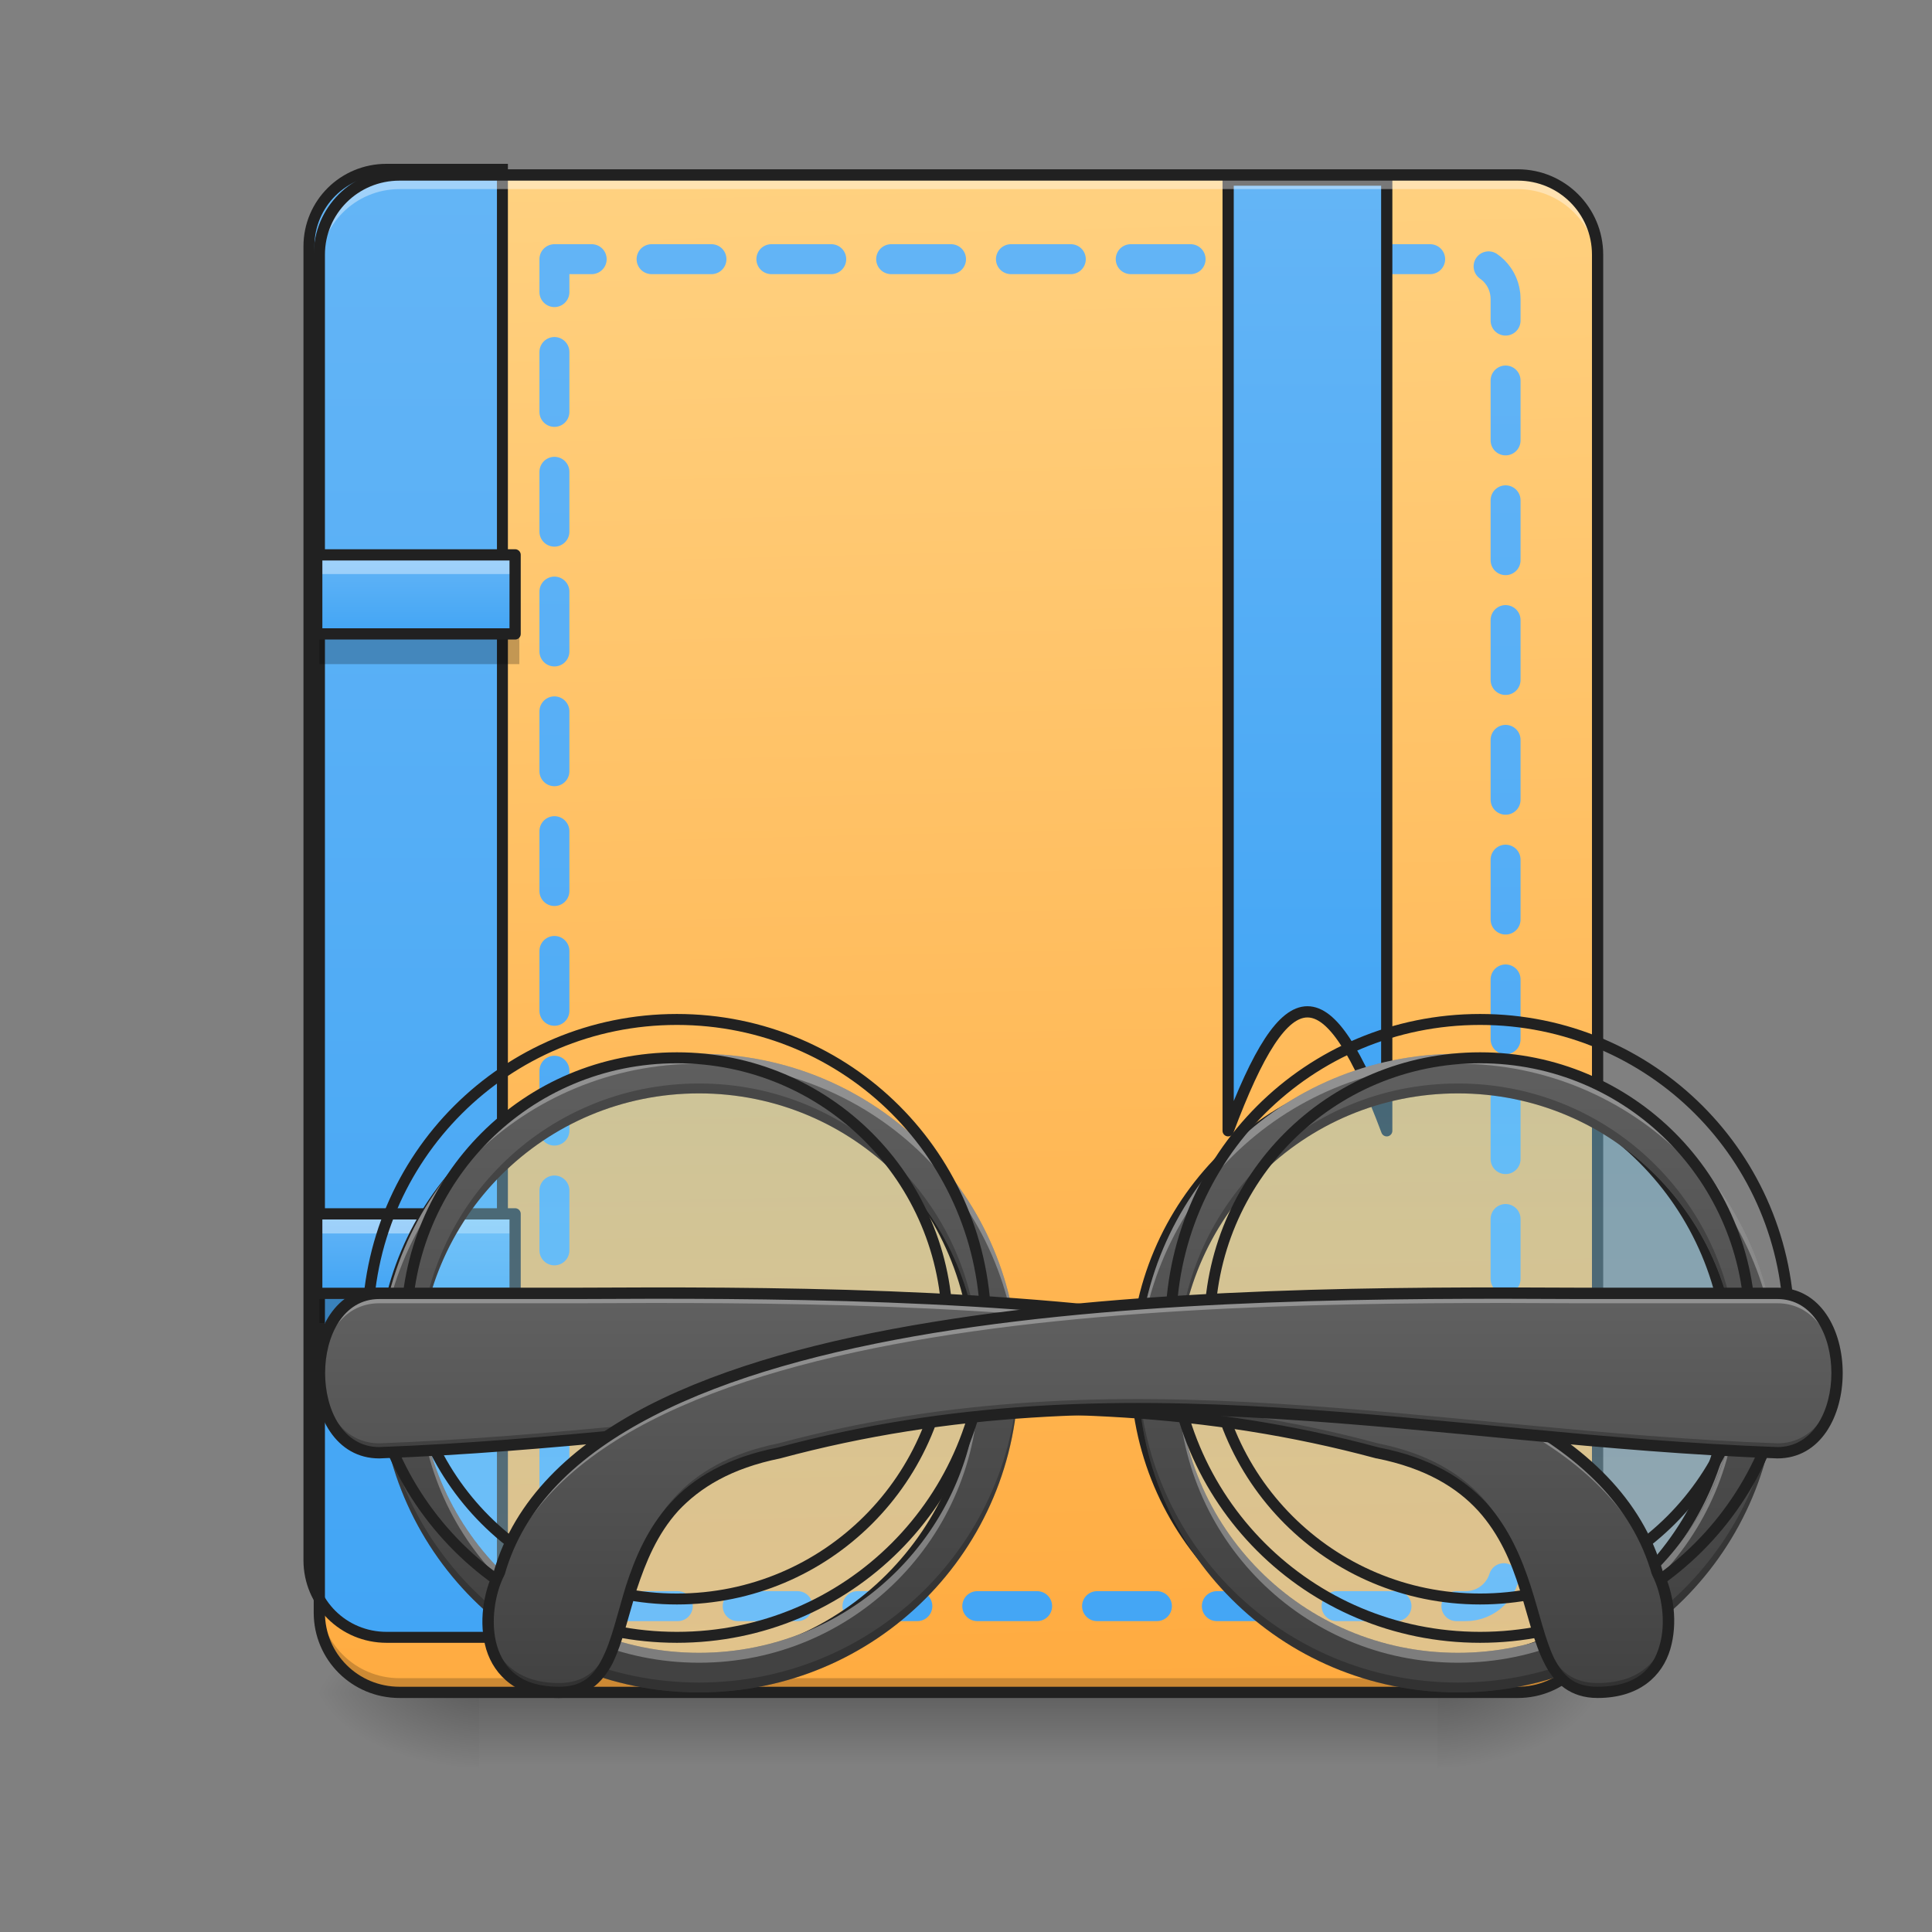 <?xml version="1.0" encoding="UTF-8"?>
<svg xmlns="http://www.w3.org/2000/svg" xmlns:xlink="http://www.w3.org/1999/xlink" width="16px" height="16px" viewBox="0 0 16 16" version="1.1">
<rect x="0" y="0" width="16" height="16" fill="#808080" stroke="none"/>
<defs>
<linearGradient id="linear0" gradientUnits="userSpaceOnUse" x1="254" y1="233.5" x2="254" y2="254.667" gradientTransform="matrix(0.031,0,0,0.031,-0,6.719)">
<stop offset="0" style="stop-color:rgb(0%,0%,0%);stop-opacity:0.275;"/>
<stop offset="1" style="stop-color:rgb(0%,0%,0%);stop-opacity:0;"/>
</linearGradient>
<radialGradient id="radial0" gradientUnits="userSpaceOnUse" cx="450.909" cy="189.579" fx="450.909" fy="189.579" r="21.167" gradientTransform="matrix(0,-0.039,-0.07,-0,25.073,31.798)">
<stop offset="0" style="stop-color:rgb(0%,0%,0%);stop-opacity:0.314;"/>
<stop offset="0.222" style="stop-color:rgb(0%,0%,0%);stop-opacity:0.275;"/>
<stop offset="1" style="stop-color:rgb(0%,0%,0%);stop-opacity:0;"/>
</radialGradient>
<radialGradient id="radial1" gradientUnits="userSpaceOnUse" cx="450.909" cy="189.579" fx="450.909" fy="189.579" r="21.167" gradientTransform="matrix(-0,0.039,0.07,0,-9.197,-3.764)">
<stop offset="0" style="stop-color:rgb(0%,0%,0%);stop-opacity:0.314;"/>
<stop offset="0.222" style="stop-color:rgb(0%,0%,0%);stop-opacity:0.275;"/>
<stop offset="1" style="stop-color:rgb(0%,0%,0%);stop-opacity:0;"/>
</radialGradient>
<radialGradient id="radial2" gradientUnits="userSpaceOnUse" cx="450.909" cy="189.579" fx="450.909" fy="189.579" r="21.167" gradientTransform="matrix(-0,-0.039,0.07,-0,-9.197,31.798)">
<stop offset="0" style="stop-color:rgb(0%,0%,0%);stop-opacity:0.314;"/>
<stop offset="0.222" style="stop-color:rgb(0%,0%,0%);stop-opacity:0.275;"/>
<stop offset="1" style="stop-color:rgb(0%,0%,0%);stop-opacity:0;"/>
</radialGradient>
<radialGradient id="radial3" gradientUnits="userSpaceOnUse" cx="450.909" cy="189.579" fx="450.909" fy="189.579" r="21.167" gradientTransform="matrix(0,0.039,-0.07,0,25.073,-3.764)">
<stop offset="0" style="stop-color:rgb(0%,0%,0%);stop-opacity:0.314;"/>
<stop offset="0.222" style="stop-color:rgb(0%,0%,0%);stop-opacity:0.275;"/>
<stop offset="1" style="stop-color:rgb(0%,0%,0%);stop-opacity:0;"/>
</radialGradient>
<linearGradient id="linear1" gradientUnits="userSpaceOnUse" x1="306.917" y1="-25.792" x2="305.955" y2="-141.415" gradientTransform="matrix(0.038,0,0,0.109,-2.927,16.821)">
<stop offset="0" style="stop-color:rgb(100%,67.059%,25.098%);stop-opacity:1;"/>
<stop offset="1" style="stop-color:rgb(100%,81.961%,50.196%);stop-opacity:1;"/>
</linearGradient>
<linearGradient id="linear2" gradientUnits="userSpaceOnUse" x1="165.485" y1="-25.792" x2="165.485" y2="-141.415" gradientTransform="matrix(4.556,0,0,13.146,-353.973,2034.18)">
<stop offset="0" style="stop-color:rgb(25.882%,64.706%,96.078%);stop-opacity:1;"/>
<stop offset="1" style="stop-color:rgb(39.216%,70.98%,96.471%);stop-opacity:1;"/>
</linearGradient>
<linearGradient id="linear3" gradientUnits="userSpaceOnUse" x1="1040" y1="1695.118" x2="1040" y2="175.118" gradientTransform="matrix(0.265,0,0,0.265,-0,-215)">
<stop offset="0" style="stop-color:rgb(25.882%,64.706%,96.078%);stop-opacity:1;"/>
<stop offset="1" style="stop-color:rgb(39.216%,70.98%,96.471%);stop-opacity:1;"/>
</linearGradient>
<linearGradient id="linear4" gradientUnits="userSpaceOnUse" x1="840" y1="1115.117" x2="840" y2="175.117" gradientTransform="matrix(0.265,0,0,0.265,127,-215)">
<stop offset="0" style="stop-color:rgb(25.882%,64.706%,96.078%);stop-opacity:1;"/>
<stop offset="1" style="stop-color:rgb(39.216%,70.98%,96.471%);stop-opacity:1;"/>
</linearGradient>
<linearGradient id="linear5" gradientUnits="userSpaceOnUse" x1="105.833" y1="0.667" x2="105.833" y2="-20.5" gradientTransform="matrix(0.031,0,0,0.031,-0,10.689)">
<stop offset="0" style="stop-color:rgb(25.882%,64.706%,96.078%);stop-opacity:1;"/>
<stop offset="1" style="stop-color:rgb(39.216%,70.98%,96.471%);stop-opacity:1;"/>
</linearGradient>
<linearGradient id="linear6" gradientUnits="userSpaceOnUse" x1="179.917" y1="74.75" x2="179.917" y2="222.917" gradientTransform="matrix(1,0,0,1,-994.833,0)">
<stop offset="0" style="stop-color:rgb(50.588%,83.137%,98.039%);stop-opacity:0.392;"/>
<stop offset="1" style="stop-color:rgb(70.196%,89.804%,98.824%);stop-opacity:0.392;"/>
</linearGradient>
<linearGradient id="linear7" gradientUnits="userSpaceOnUse" x1="680" y1="1695.118" x2="680" y2="1055.118" gradientTransform="matrix(-0.008,0,0,0.008,17.696,-0)">
<stop offset="0" style="stop-color:rgb(25.882%,25.882%,25.882%);stop-opacity:1;"/>
<stop offset="1" style="stop-color:rgb(38.039%,38.039%,38.039%);stop-opacity:1;"/>
</linearGradient>
<linearGradient id="linear8" gradientUnits="userSpaceOnUse" x1="179.917" y1="74.75" x2="179.917" y2="222.917" gradientTransform="matrix(1,0,0,1,433.917,0)">
<stop offset="0" style="stop-color:rgb(50.588%,83.137%,98.039%);stop-opacity:0.392;"/>
<stop offset="1" style="stop-color:rgb(70.196%,89.804%,98.824%);stop-opacity:0.392;"/>
</linearGradient>
<linearGradient id="linear9" gradientUnits="userSpaceOnUse" x1="680" y1="1695.118" x2="680" y2="1055.118" gradientTransform="matrix(0.008,0,0,0.008,0.165,-0)">
<stop offset="0" style="stop-color:rgb(25.882%,25.882%,25.882%);stop-opacity:1;"/>
<stop offset="1" style="stop-color:rgb(38.039%,38.039%,38.039%);stop-opacity:1;"/>
</linearGradient>
<linearGradient id="linear10" gradientUnits="userSpaceOnUse" x1="571.5" y1="233.5" x2="571.5" y2="127.667" gradientTransform="matrix(0.031,0,0,0.031,-12.073,6.719)">
<stop offset="0" style="stop-color:rgb(25.882%,25.882%,25.882%);stop-opacity:1;"/>
<stop offset="1" style="stop-color:rgb(38.039%,38.039%,38.039%);stop-opacity:1;"/>
</linearGradient>
<linearGradient id="linear11" gradientUnits="userSpaceOnUse" x1="571.5" y1="233.5" x2="571.5" y2="127.667" gradientTransform="matrix(-0.031,0,0,0.031,29.934,6.719)">
<stop offset="0" style="stop-color:rgb(25.882%,25.882%,25.882%);stop-opacity:1;"/>
<stop offset="1" style="stop-color:rgb(38.039%,38.039%,38.039%);stop-opacity:1;"/>
</linearGradient>
<linearGradient id="linear12" gradientUnits="userSpaceOnUse" x1="105.833" y1="0.667" x2="105.833" y2="-20.5" gradientTransform="matrix(0.031,0,0,0.031,-0,5.231)">
<stop offset="0" style="stop-color:rgb(25.882%,64.706%,96.078%);stop-opacity:1;"/>
<stop offset="1" style="stop-color:rgb(39.216%,70.98%,96.471%);stop-opacity:1;"/>
</linearGradient>
</defs>
<g id="surface1">
<path style=" stroke:none;fill-rule:nonzero;fill:url(#linear0);" d="M 3.969 14.016 L 11.906 14.016 L 11.906 14.68 L 3.969 14.68 Z M 3.969 14.016 "/>
<path style=" stroke:none;fill-rule:nonzero;fill:url(#radial0);" d="M 11.906 14.016 L 13.23 14.016 L 13.23 13.355 L 11.906 13.355 Z M 11.906 14.016 "/>
<path style=" stroke:none;fill-rule:nonzero;fill:url(#radial1);" d="M 3.969 14.016 L 2.645 14.016 L 2.645 14.68 L 3.969 14.68 Z M 3.969 14.016 "/>
<path style=" stroke:none;fill-rule:nonzero;fill:url(#radial2);" d="M 3.969 14.016 L 2.645 14.016 L 2.645 13.355 L 3.969 13.355 Z M 3.969 14.016 "/>
<path style=" stroke:none;fill-rule:nonzero;fill:url(#radial3);" d="M 11.906 14.016 L 13.23 14.016 L 13.23 14.68 L 11.906 14.68 Z M 11.906 14.016 "/>
<path style=" stroke:none;fill-rule:nonzero;fill:url(#linear1);" d="M 3.309 1.449 L 12.57 1.449 C 12.934 1.449 13.23 1.746 13.23 2.109 L 13.23 13.355 C 13.23 13.723 12.934 14.016 12.57 14.016 L 3.309 14.016 C 2.941 14.016 2.645 13.723 2.645 13.355 L 2.645 2.109 C 2.645 1.746 2.941 1.449 3.309 1.449 Z M 3.309 1.449 "/>
<path style="fill-rule:nonzero;fill:url(#linear2);stroke-width:11.339;stroke-linecap:round;stroke-linejoin:miter;stroke:rgb(12.941%,12.941%,12.941%);stroke-opacity:1;stroke-miterlimit:4;" d="M 400.119 175.259 C 355.714 175.259 319.812 210.689 319.812 255.094 L 319.812 1615.121 C 319.812 1659.527 355.714 1694.956 400.119 1694.956 L 520.108 1694.956 L 520.108 175.259 Z M 400.119 175.259 " transform="matrix(0.008,0,0,0.008,0,0)"/>
<path style=" stroke:none;fill-rule:nonzero;fill:rgb(0%,0%,0%);fill-opacity:0.196;" d="M 3.309 13.98 C 2.941 13.98 2.645 13.684 2.645 13.316 L 2.645 13.234 C 2.645 13.602 2.941 13.898 3.309 13.898 L 12.57 13.898 C 12.934 13.898 13.23 13.602 13.23 13.234 L 13.23 13.316 C 13.23 13.684 12.934 13.98 12.57 13.98 Z M 3.309 13.98 "/>
<path style="fill:none;stroke-width:8;stroke-linecap:round;stroke-linejoin:round;stroke:url(#linear3);stroke-dasharray:16,16;stroke-dashoffset:7.2;stroke-miterlimit:4;" d="M 148.111 -147.506 L 148.111 212.334 L 391.588 212.334 C 397.462 212.334 402.212 207.585 402.212 201.71 L 402.212 -136.882 C 402.212 -142.757 397.462 -147.506 391.588 -147.506 Z M 148.111 -147.506 " transform="matrix(0.031,0,0,0.031,0,6.719)"/>
<path style="fill-rule:nonzero;fill:url(#linear4);stroke-width:3;stroke-linecap:round;stroke-linejoin:round;stroke:rgb(12.941%,12.941%,12.941%);stroke-opacity:1;stroke-miterlimit:4;" d="M 328.094 -168.629 L 328.094 85.346 C 343.967 42.975 354.591 42.975 370.465 85.346 L 370.465 -168.629 Z M 328.094 -168.629 " transform="matrix(0.031,0,0,0.031,0,6.719)"/>
<path style=" stroke:none;fill-rule:nonzero;fill:rgb(100%,100%,100%);fill-opacity:0.392;" d="M 3.309 1.484 C 2.941 1.484 2.645 1.781 2.645 2.148 L 2.645 2.23 C 2.645 1.863 2.941 1.566 3.309 1.566 L 12.57 1.566 C 12.934 1.566 13.23 1.863 13.23 2.23 L 13.23 2.148 C 13.23 1.781 12.934 1.484 12.57 1.484 Z M 3.309 1.484 "/>
<path style=" stroke:none;fill-rule:nonzero;fill:rgb(12.941%,12.941%,12.941%);fill-opacity:1;" d="M 3.309 1.402 C 2.914 1.402 2.598 1.719 2.598 2.109 L 2.598 13.355 C 2.598 13.746 2.914 14.062 3.309 14.062 L 12.57 14.062 C 12.961 14.062 13.277 13.746 13.277 13.355 L 13.277 2.109 C 13.277 1.719 12.961 1.402 12.57 1.402 Z M 3.309 1.496 L 12.57 1.496 C 12.91 1.496 13.184 1.77 13.184 2.109 L 13.184 13.355 C 13.184 13.695 12.91 13.969 12.57 13.969 L 3.309 13.969 C 2.965 13.969 2.691 13.695 2.691 13.355 L 2.691 2.109 C 2.691 1.77 2.965 1.496 3.309 1.496 Z M 3.309 1.496 "/>
<path style=" stroke:none;fill-rule:nonzero;fill:url(#linear5);" d="M 2.645 10.047 L 4.301 10.047 L 4.301 10.711 L 2.645 10.711 Z M 2.645 10.047 "/>
<path style=" stroke:none;fill-rule:nonzero;fill:rgb(0%,0%,0%);fill-opacity:0.235;" d="M 2.645 10.711 L 2.645 10.957 L 4.301 10.957 L 4.301 10.711 Z M 2.645 10.711 "/>
<path style=" stroke:none;fill-rule:nonzero;fill:rgb(100%,100%,100%);fill-opacity:0.392;" d="M 2.645 10.047 L 2.645 10.215 L 4.301 10.215 L 4.301 10.047 Z M 2.645 10.047 "/>
<path style="fill:none;stroke-width:3;stroke-linecap:round;stroke-linejoin:round;stroke:rgb(12.941%,12.941%,12.941%);stroke-opacity:1;stroke-miterlimit:4;" d="M 84.617 -20.531 L 137.612 -20.531 L 137.612 0.717 L 84.617 0.717 Z M 84.617 -20.531 " transform="matrix(0.031,0,0,0.031,-0,10.689)"/>
<path style="fill-rule:nonzero;fill:url(#linear6);stroke-width:3;stroke-linecap:round;stroke-linejoin:round;stroke:rgb(12.941%,12.941%,12.941%);stroke-opacity:1;stroke-miterlimit:4;" d="M -814.963 69.473 C -771.092 69.473 -735.596 104.97 -735.596 148.84 C -735.596 192.711 -771.092 228.208 -814.963 228.208 C -858.709 228.208 -894.331 192.711 -894.331 148.84 C -894.331 104.97 -858.709 69.473 -814.963 69.473 Z M -814.963 69.473 " transform="matrix(-0.031,0,0,0.031,-13.396,6.719)"/>
<path style=" stroke:none;fill-rule:nonzero;fill:url(#linear7);" d="M 12.074 8.727 C 13.539 8.727 14.719 9.906 14.719 11.371 C 14.719 12.836 13.539 14.016 12.074 14.016 C 10.605 14.016 9.426 12.836 9.426 11.371 C 9.426 9.906 10.605 8.727 12.074 8.727 Z M 12.074 9.055 C 10.789 9.055 9.758 10.09 9.758 11.371 C 9.758 12.652 10.789 13.688 12.074 13.688 C 13.355 13.688 14.387 12.652 14.387 11.371 C 14.387 10.09 13.355 9.055 12.074 9.055 Z M 12.074 9.055 "/>
<path style=" stroke:none;fill-rule:nonzero;fill:rgb(100%,100%,100%);fill-opacity:0.314;" d="M 12.074 8.727 C 13.539 8.727 14.719 9.906 14.719 11.371 C 14.719 11.383 14.719 11.398 14.719 11.414 C 14.695 9.965 13.523 8.809 12.074 8.809 C 10.621 8.809 9.449 9.965 9.426 11.414 C 9.426 11.398 9.426 11.383 9.426 11.371 C 9.426 9.906 10.605 8.727 12.074 8.727 Z M 14.387 11.414 C 14.387 11.426 14.387 11.441 14.387 11.453 C 14.387 12.734 13.355 13.77 12.074 13.77 C 10.789 13.77 9.758 12.734 9.758 11.453 C 9.758 11.441 9.758 11.426 9.758 11.414 C 9.781 12.676 10.805 13.688 12.074 13.688 C 13.34 13.688 14.367 12.676 14.387 11.414 Z M 14.387 11.414 "/>
<path style=" stroke:none;fill-rule:nonzero;fill:rgb(0%,0%,0%);fill-opacity:0.235;" d="M 12.074 14.016 C 13.539 14.016 14.719 12.836 14.719 11.371 C 14.719 11.355 14.719 11.344 14.719 11.328 C 14.695 12.777 13.523 13.934 12.074 13.934 C 10.621 13.934 9.449 12.777 9.426 11.328 C 9.426 11.344 9.426 11.355 9.426 11.371 C 9.426 12.836 10.605 14.016 12.074 14.016 Z M 14.387 11.328 C 14.387 11.316 14.387 11.301 14.387 11.289 C 14.387 10.004 13.355 8.973 12.074 8.973 C 10.789 8.973 9.758 10.004 9.758 11.289 C 9.758 11.301 9.758 11.316 9.758 11.328 C 9.781 10.066 10.805 9.055 12.074 9.055 C 13.34 9.055 14.367 10.066 14.387 11.328 Z M 14.387 11.328 "/>
<path style="fill:none;stroke-width:11.339;stroke-linecap:round;stroke-linejoin:round;stroke:rgb(12.941%,12.941%,12.941%);stroke-opacity:1;stroke-miterlimit:4;" d="M 679.824 1055.333 C 502.676 1055.333 360.012 1197.997 360.012 1375.145 C 360.012 1552.294 502.676 1694.957 679.824 1694.957 C 857.445 1694.957 1000.109 1552.294 1000.109 1375.145 C 1000.109 1197.997 857.445 1055.333 679.824 1055.333 Z M 679.824 1095.015 C 835.243 1095.015 959.955 1220.199 959.955 1375.145 C 959.955 1530.091 835.243 1655.276 679.824 1655.276 C 524.879 1655.276 400.166 1530.091 400.166 1375.145 C 400.166 1220.199 524.879 1095.015 679.824 1095.015 Z M 679.824 1095.015 " transform="matrix(-0.008,0,0,0.008,17.696,-0)"/>
<path style="fill-rule:nonzero;fill:url(#linear8);stroke-width:3;stroke-linecap:round;stroke-linejoin:round;stroke:rgb(12.941%,12.941%,12.941%);stroke-opacity:1;stroke-miterlimit:4;" d="M 613.857 69.473 C 657.728 69.473 693.225 104.97 693.225 148.84 C 693.225 192.711 657.728 228.208 613.857 228.208 C 569.987 228.208 534.49 192.711 534.49 148.84 C 534.49 104.97 569.987 69.473 613.857 69.473 Z M 613.857 69.473 " transform="matrix(0.031,0,0,0.031,-13.396,6.719)"/>
<path style=" stroke:none;fill-rule:nonzero;fill:url(#linear9);" d="M 5.789 8.727 C 4.324 8.727 3.141 9.906 3.141 11.371 C 3.141 12.836 4.324 14.016 5.789 14.016 C 7.254 14.016 8.434 12.836 8.434 11.371 C 8.434 9.906 7.254 8.727 5.789 8.727 Z M 5.789 9.055 C 7.07 9.055 8.105 10.09 8.105 11.371 C 8.105 12.652 7.07 13.688 5.789 13.688 C 4.504 13.688 3.473 12.652 3.473 11.371 C 3.473 10.09 4.504 9.055 5.789 9.055 Z M 5.789 9.055 "/>
<path style=" stroke:none;fill-rule:nonzero;fill:rgb(100%,100%,100%);fill-opacity:0.314;" d="M 5.789 8.727 C 4.324 8.727 3.141 9.906 3.141 11.371 C 3.141 11.383 3.141 11.398 3.141 11.414 C 3.164 9.965 4.336 8.809 5.789 8.809 C 7.242 8.809 8.41 9.965 8.434 11.414 C 8.434 11.398 8.434 11.383 8.434 11.371 C 8.434 9.906 7.254 8.727 5.789 8.727 Z M 3.473 11.414 C 3.473 11.426 3.473 11.441 3.473 11.453 C 3.473 12.734 4.504 13.77 5.789 13.77 C 7.07 13.77 8.105 12.734 8.105 11.453 C 8.105 11.441 8.102 11.426 8.102 11.414 C 8.082 12.676 7.059 13.688 5.789 13.688 C 4.52 13.688 3.496 12.676 3.473 11.414 Z M 3.473 11.414 "/>
<path style=" stroke:none;fill-rule:nonzero;fill:rgb(0%,0%,0%);fill-opacity:0.235;" d="M 5.789 14.016 C 4.324 14.016 3.141 12.836 3.141 11.371 C 3.141 11.355 3.141 11.344 3.141 11.328 C 3.164 12.777 4.336 13.934 5.789 13.934 C 7.242 13.934 8.414 12.777 8.434 11.328 C 8.434 11.344 8.434 11.355 8.434 11.371 C 8.434 12.836 7.254 14.016 5.789 14.016 Z M 3.473 11.328 C 3.473 11.316 3.473 11.301 3.473 11.289 C 3.473 10.004 4.504 8.973 5.789 8.973 C 7.07 8.973 8.105 10.004 8.105 11.289 C 8.105 11.301 8.102 11.316 8.102 11.328 C 8.082 10.066 7.059 9.055 5.789 9.055 C 4.52 9.055 3.496 10.066 3.473 11.328 Z M 3.473 11.328 "/>
<path style="fill:none;stroke-width:11.339;stroke-linecap:round;stroke-linejoin:round;stroke:rgb(12.941%,12.941%,12.941%);stroke-opacity:1;stroke-miterlimit:4;" d="M 680.091 1055.333 C 502.942 1055.333 359.806 1197.997 359.806 1375.145 C 359.806 1552.294 502.942 1694.957 680.091 1694.957 C 857.239 1694.957 999.903 1552.294 999.903 1375.145 C 999.903 1197.997 857.239 1055.333 680.091 1055.333 Z M 680.091 1095.015 C 835.037 1095.015 960.221 1220.199 960.221 1375.145 C 960.221 1530.091 835.037 1655.276 680.091 1655.276 C 524.672 1655.276 399.96 1530.091 399.96 1375.145 C 399.96 1220.199 524.672 1095.015 680.091 1095.015 Z M 680.091 1095.015 " transform="matrix(0.008,0,0,0.008,0.165,-0)"/>
<path style=" stroke:none;fill-rule:nonzero;fill:url(#linear10);" d="M 3.141 10.711 L 4.797 10.711 C 7.781 10.695 13.066 10.711 13.727 13.023 C 13.891 13.355 13.891 14.016 13.23 14.016 C 12.402 14.016 13.066 12.363 11.41 12.031 C 8.562 11.262 6.004 11.926 3.141 12.031 C 2.48 12.031 2.48 10.711 3.141 10.711 Z M 3.141 10.711 "/>
<path style=" stroke:none;fill-rule:nonzero;fill:rgb(100%,100%,100%);fill-opacity:0.314;" d="M 5.383 10.707 C 5.18 10.707 4.984 10.707 4.797 10.711 L 3.141 10.711 C 2.797 10.711 2.633 11.066 2.648 11.414 C 2.66 11.098 2.824 10.793 3.141 10.793 L 4.797 10.793 C 7.781 10.777 13.066 10.793 13.727 13.105 C 13.777 13.207 13.812 13.336 13.816 13.469 C 13.824 13.309 13.785 13.145 13.727 13.023 C 13.105 10.855 8.426 10.707 5.383 10.707 Z M 5.383 10.707 "/>
<path style=" stroke:none;fill-rule:nonzero;fill:rgb(0%,0%,0%);fill-opacity:0.235;" d="M 2.648 11.332 C 2.633 11.676 2.797 12.031 3.141 12.031 C 6.004 11.926 8.562 11.262 11.41 12.031 C 13.066 12.363 12.402 14.016 13.23 14.016 C 13.691 14.016 13.832 13.695 13.816 13.391 C 13.805 13.668 13.652 13.938 13.23 13.938 C 12.402 13.938 13.066 12.285 11.41 11.953 C 8.562 11.184 6.004 11.848 3.141 11.953 C 2.824 11.953 2.66 11.648 2.648 11.332 Z M 2.648 11.332 "/>
<path style=" stroke:none;fill-rule:nonzero;fill:rgb(12.941%,12.941%,12.941%);fill-opacity:1;" d="M 3.141 10.664 C 2.418 10.664 2.418 12.078 3.141 12.078 C 6.012 11.973 8.562 11.312 11.398 12.078 C 11.398 12.078 11.402 12.078 11.402 12.078 C 11.809 12.16 12.066 12.32 12.242 12.512 C 12.418 12.707 12.516 12.938 12.586 13.164 C 12.656 13.387 12.703 13.605 12.789 13.773 C 12.871 13.941 13.008 14.062 13.23 14.062 C 13.578 14.062 13.766 13.879 13.832 13.66 C 13.898 13.438 13.859 13.188 13.773 13.012 L 13.77 13.012 C 13.602 12.418 13.137 11.973 12.492 11.641 C 11.852 11.312 11.031 11.094 10.141 10.949 C 8.359 10.656 6.289 10.656 4.797 10.664 Z M 3.141 10.758 L 4.797 10.758 C 6.289 10.75 8.355 10.75 10.125 11.039 C 11.012 11.184 11.824 11.402 12.449 11.727 C 13.078 12.051 13.52 12.473 13.68 13.039 C 13.684 13.039 13.684 13.043 13.684 13.047 C 13.762 13.199 13.801 13.441 13.742 13.633 C 13.688 13.824 13.547 13.969 13.23 13.969 C 13.039 13.969 12.949 13.883 12.871 13.734 C 12.797 13.582 12.75 13.363 12.676 13.133 C 12.602 12.906 12.5 12.66 12.312 12.449 C 12.121 12.242 11.844 12.07 11.422 11.988 C 8.559 11.215 5.996 11.879 3.141 11.984 C 2.543 11.984 2.543 10.758 3.141 10.758 Z M 3.141 10.758 "/>
<path style=" stroke:none;fill-rule:nonzero;fill:url(#linear11);" d="M 14.719 10.711 L 13.066 10.711 C 10.078 10.695 4.797 10.711 4.133 13.023 C 3.969 13.355 3.969 14.016 4.629 14.016 C 5.457 14.016 4.797 12.363 6.449 12.031 C 9.301 11.262 11.855 11.926 14.719 12.031 C 15.379 12.031 15.379 10.711 14.719 10.711 Z M 14.719 10.711 "/>
<path style=" stroke:none;fill-rule:nonzero;fill:rgb(100%,100%,100%);fill-opacity:0.314;" d="M 12.48 10.707 C 12.684 10.707 12.879 10.707 13.066 10.711 L 14.719 10.711 C 15.062 10.711 15.227 11.066 15.215 11.414 C 15.199 11.098 15.035 10.793 14.719 10.793 L 13.066 10.793 C 10.078 10.777 4.797 10.793 4.133 13.105 C 4.086 13.207 4.051 13.336 4.043 13.469 C 4.035 13.309 4.074 13.145 4.133 13.023 C 4.754 10.855 9.438 10.707 12.48 10.707 Z M 12.48 10.707 "/>
<path style=" stroke:none;fill-rule:nonzero;fill:rgb(0%,0%,0%);fill-opacity:0.235;" d="M 15.215 11.332 C 15.227 11.676 15.062 12.031 14.719 12.031 C 11.855 11.926 9.301 11.262 6.449 12.031 C 4.797 12.363 5.457 14.016 4.629 14.016 C 4.168 14.016 4.031 13.695 4.043 13.391 C 4.055 13.668 4.211 13.938 4.629 13.938 C 5.457 13.938 4.797 12.285 6.449 11.953 C 9.301 11.184 11.855 11.848 14.719 11.953 C 15.035 11.953 15.203 11.648 15.215 11.332 Z M 15.215 11.332 "/>
<path style=" stroke:none;fill-rule:nonzero;fill:rgb(12.941%,12.941%,12.941%);fill-opacity:1;" d="M 14.719 10.664 C 15.441 10.664 15.441 12.078 14.719 12.078 C 11.848 11.973 9.301 11.312 6.461 12.078 C 6.055 12.16 5.797 12.32 5.617 12.512 C 5.441 12.707 5.348 12.938 5.273 13.164 C 5.203 13.387 5.156 13.605 5.074 13.773 C 4.988 13.941 4.852 14.062 4.629 14.062 C 4.285 14.062 4.094 13.879 4.027 13.66 C 3.961 13.438 4.004 13.188 4.09 13.012 C 4.262 12.418 4.727 11.973 5.367 11.641 C 6.008 11.312 6.828 11.094 7.719 10.949 C 9.504 10.656 11.57 10.656 13.066 10.664 Z M 14.719 10.758 L 13.066 10.758 C 11.57 10.75 9.508 10.75 7.734 11.039 C 6.852 11.184 6.039 11.402 5.41 11.727 C 4.781 12.051 4.34 12.473 4.18 13.039 C 4.18 13.039 4.176 13.043 4.176 13.047 C 4.098 13.199 4.059 13.441 4.117 13.633 C 4.176 13.824 4.316 13.969 4.629 13.969 C 4.82 13.969 4.914 13.883 4.988 13.734 C 5.066 13.582 5.113 13.363 5.184 13.133 C 5.258 12.906 5.359 12.66 5.551 12.449 C 5.738 12.242 6.02 12.07 6.441 11.988 C 9.301 11.215 11.863 11.879 14.719 11.984 C 15.316 11.984 15.316 10.758 14.719 10.758 Z M 14.719 10.758 "/>
<path style=" stroke:none;fill-rule:nonzero;fill:url(#linear12);" d="M 2.645 4.59 L 4.301 4.59 L 4.301 5.25 L 2.645 5.25 Z M 2.645 4.59 "/>
<path style=" stroke:none;fill-rule:nonzero;fill:rgb(0%,0%,0%);fill-opacity:0.235;" d="M 2.645 5.25 L 2.645 5.5 L 4.301 5.5 L 4.301 5.25 Z M 2.645 5.25 "/>
<path style=" stroke:none;fill-rule:nonzero;fill:rgb(100%,100%,100%);fill-opacity:0.392;" d="M 2.645 4.59 L 2.645 4.754 L 4.301 4.754 L 4.301 4.59 Z M 2.645 4.59 "/>
<path style="fill:none;stroke-width:3;stroke-linecap:round;stroke-linejoin:round;stroke:rgb(12.941%,12.941%,12.941%);stroke-opacity:1;stroke-miterlimit:4;" d="M 84.617 -20.514 L 137.612 -20.514 L 137.612 0.609 L 84.617 0.609 Z M 84.617 -20.514 " transform="matrix(0.031,0,0,0.031,-0,5.231)"/>
</g>
</svg>
